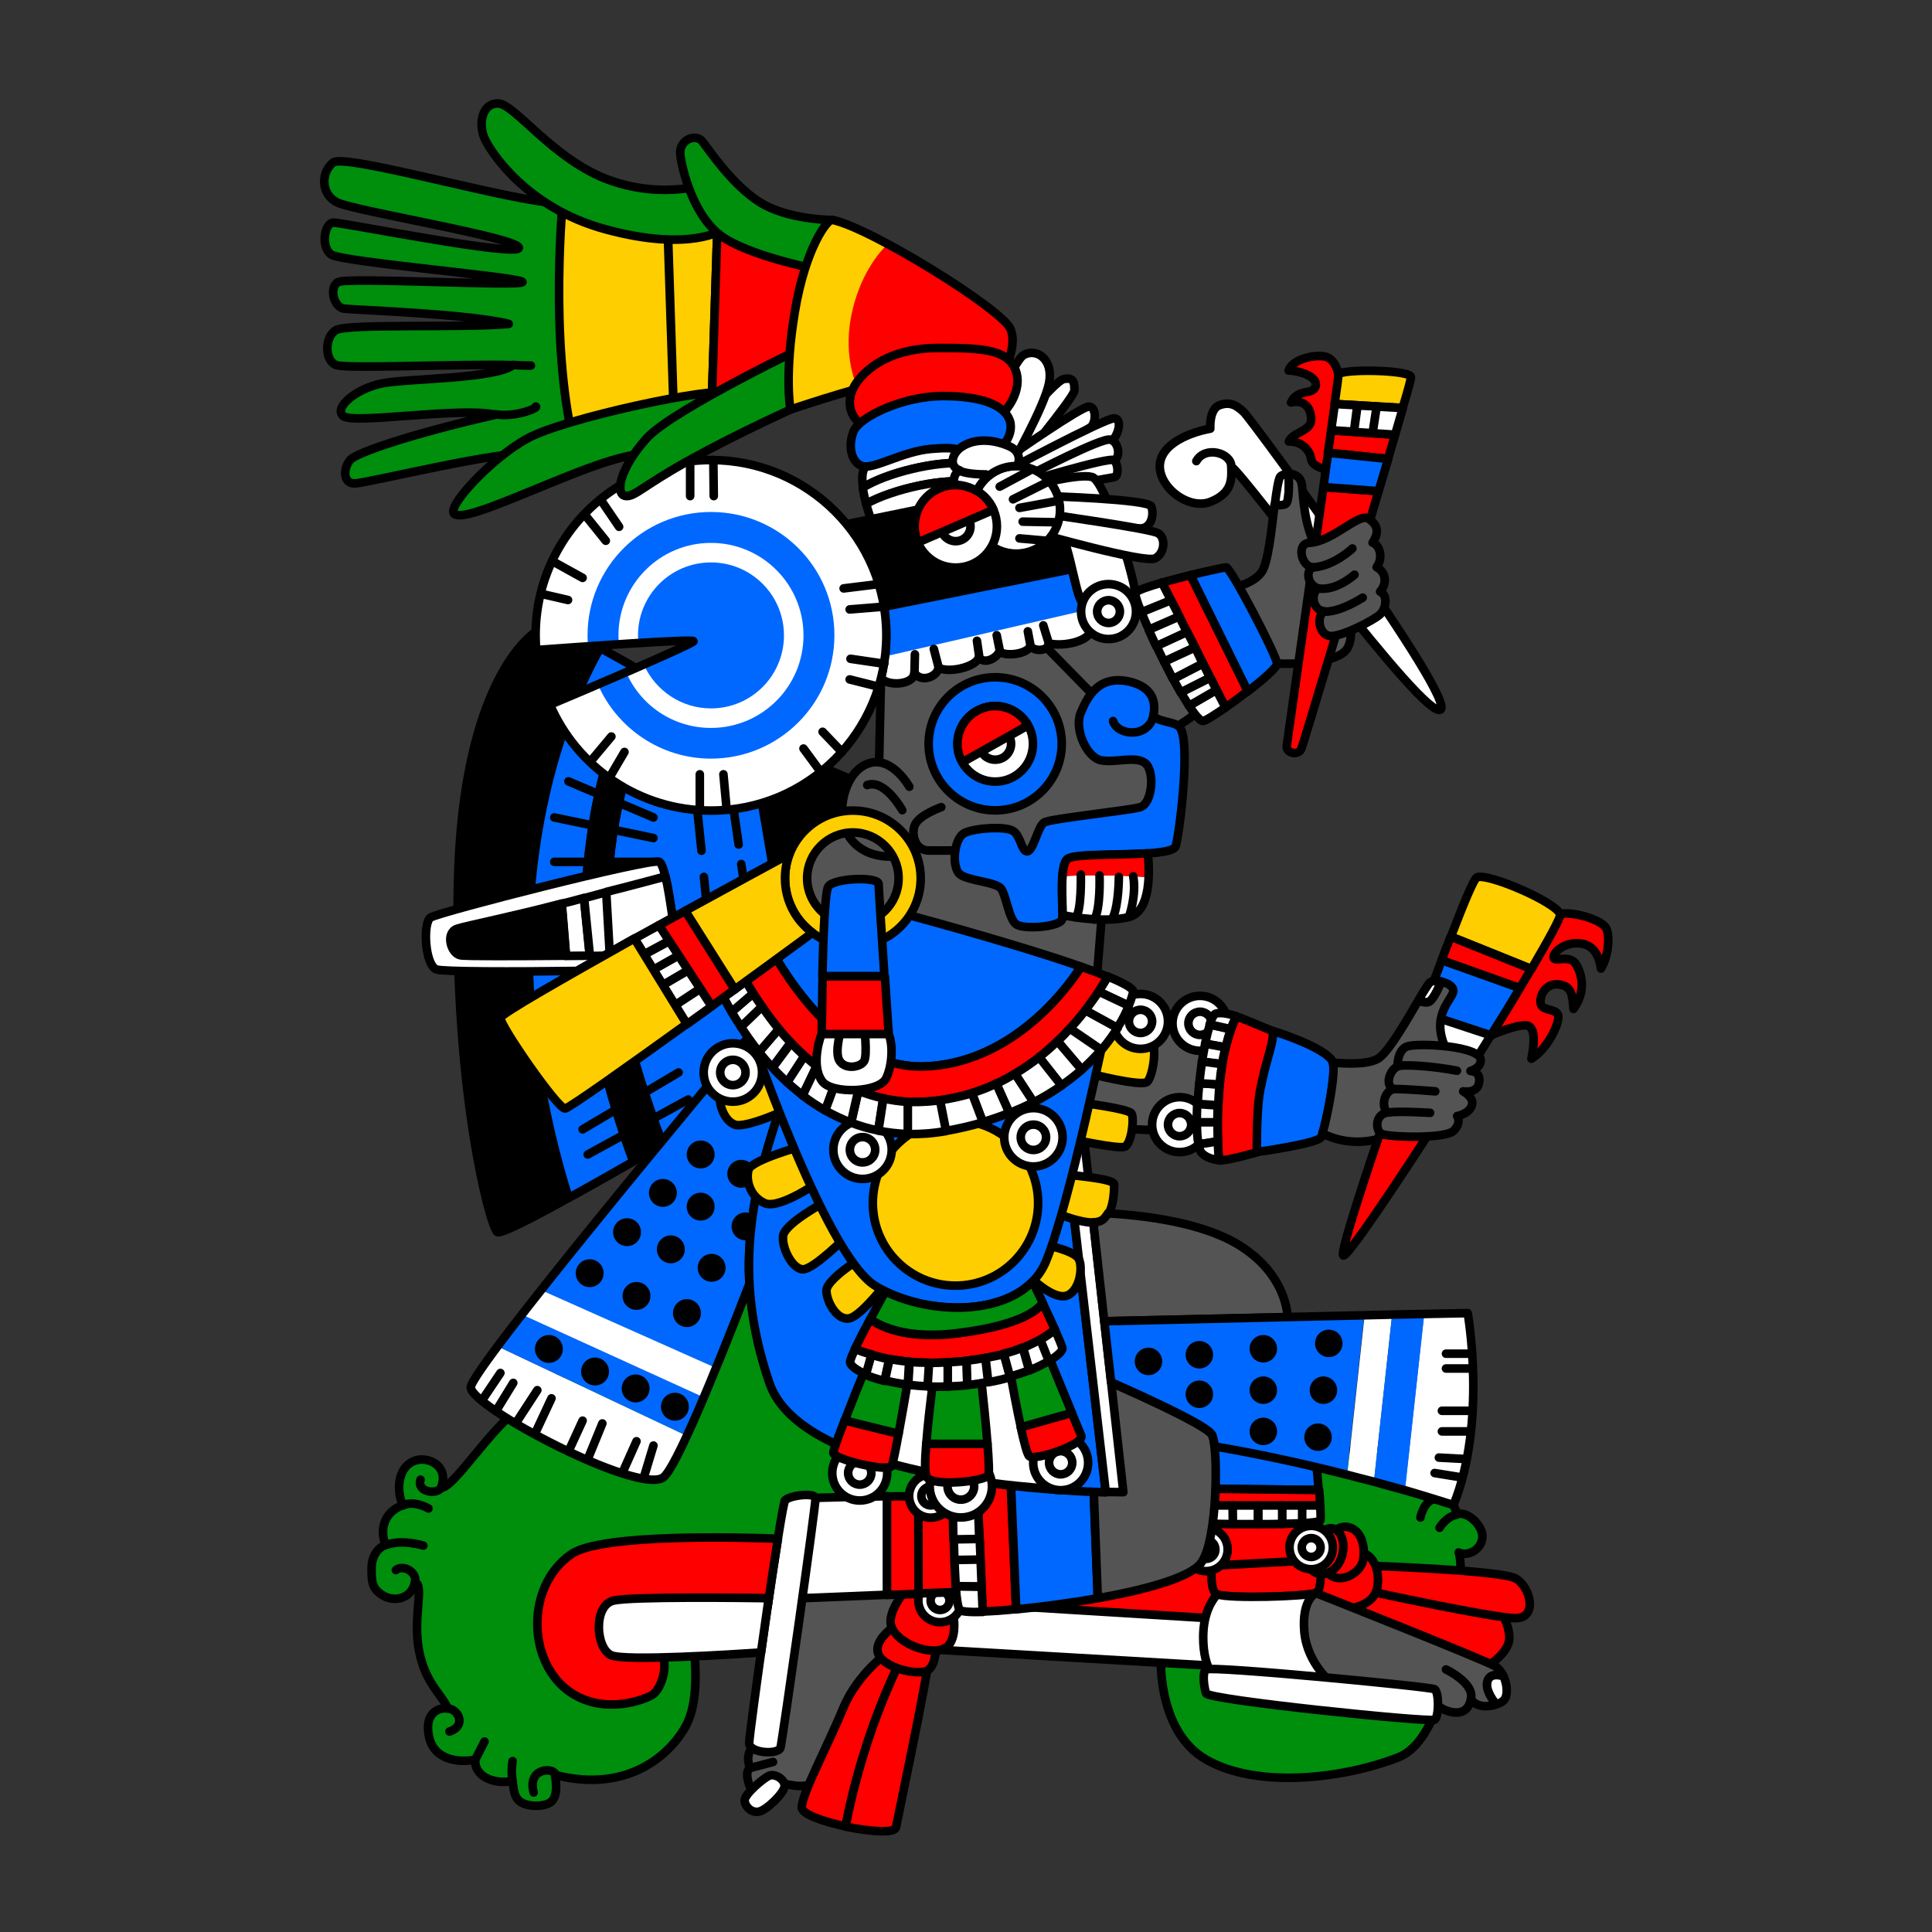 <svg version="1.1" id="Calque_1" xmlns="http://www.w3.org/2000/svg" x="0" y="0" viewBox="0 0 900 900" style="enable-background:new 0 0 900 900" xml:space="preserve"><rect x="0" y="0" width="900" height="900" fill="#333333" stroke="none"/><style>.st0,.st1,.st2,.st3{fill:#545454;stroke:#000;stroke-width:4;stroke-linecap:round;stroke-linejoin:round;stroke-miterlimit:10}.st1,.st2,.st3{fill:red}.st2,.st3{fill:#ffce00}.st3{fill:#0068ff}.st4{fill:#fff}.st4,.st5,.st6,.st7{stroke:#000;stroke-width:4;stroke-linecap:round;stroke-linejoin:round;stroke-miterlimit:10}.st6,.st7{fill:#008e0d}.st7{fill:none}.st8{fill:#fff}.st9{fill:#0068ff}.st10{fill:red}</style><path class="st0" d="m494 524.6 83.9 3.6 7.2-46-81.1-19.1z"/><path class="st1" d="M694.5 482.3s14.3-6.2 17.7-4.3c3.5 2 2.1 10.4 1.2 15.2 7.7-4.7 13.5-17.1 12.4-20.4s-8.1-1.5-8.2-6c-.1-4.4 3.4-9.3 9.3-8.1 5.9 1.2 5.5 6 6.1 11.3 5.9-8.2 4-16.2 1.1-20.9-3-4.7-10.3-.6-10.4-3.1-.1-2.4 4.8-6.9 11.5-6.6s9.6 5.1 10.6 11.8c3-4.9 4.3-13.4 2.7-18.2s-17-8.6-21.6-7.2c-4.5 1.4-18.7 5.9-18.7 5.9l-24 35.1 10.3 15.5z"/><path class="st2" d="M726.8 426c-1.4-5.5-33.8-19.5-38.8-17.3-1.3.5-5.9 11.4-12.1 27.6l37.5 15.1c8.3-14.2 13.7-24.1 13.4-25.4z"/><path class="st1" d="m713.3 451.4-37.5-15.1c-1.4 3.4-2.8 7.1-4.3 11.1l36.4 13c2-3.3 3.8-6.2 5.4-9z"/><path class="st3" d="M671.6 447.3c-2.9 7.6-6 15.9-9 24.6l31.9 10.5c4.9-7.8 9.5-15.3 13.5-22.1l-36.4-13z"/><path class="st4" d="m694.5 482.3-31.9-10.5c-2.6 6.9-5.1 14.2-7.7 21.4l27.2 8.9c4.2-6.7 8.4-13.3 12.4-19.8z"/><path class="st5" d="m345.2 359.7 9.9 57.6 73.8-19.2-8.5-73.9-4.4 47.2-66.2-28.3z"/><path class="st6" d="M323.1 767.5s3.4 22.4-3.1 35.5-26.7 32.9-61.5 23.8c.7 4.1 1.4 10.3-2.1 12.8-2.3 1.7-8.2 2.3-12.4.6-4.3-1.8-4.5-5.2-5.3-10.6-7.6 1.8-17.9-1.6-17.3-9.9-8 1.6-19.4.1-21.6-10.9s4.6-13.5 8.8-12.9c-2.7-6.6-10.7-11.8-13.5-27.5-2.8-15.6 2.7-29.8-1.8-31.4-1.3 7.2-8.9 9.6-14.6 6.4-5.6-3.2-5.6-6.8-5.6-12.8s3.2-9.8 6.7-11c-2.1-3.5-3.3-14.3 7.8-18.4-3.5-8.6-1.4-17.8 5-20.5 6.4-2.9 17 2.2 12.8 12.3 5.3 1.1 23.4-28.1 36.2-36.5 12.8-8.4 81.6-72.4 81.6-72.4l31.9 3.2 45.8 76.9s47.3 6.2 47.1 6.4c-.2.1-11.2 56-11.2 56l-56.9 4.4-41.2 1.8-15.6 34.7zM678.4 705.6c4.8-2.4 13 5.4 12.1 11-.7 5.5-6.9 8.6-11 6.6 3.6 8.2-2.1 85.3-28 95.4-25.9 10.1-65.9 14.7-89.6 1.1-23.7-13.6-21.1-49.8-21.1-49.8l6.7-78.2 42.1-17.2 70.1 1.5 7.8 22.4c.3 0 10.9-.8 10.9 7.2z"/><path class="st1" d="M551.7 713.5c.1 0 24.9 21.9 24.9 21.9v26.3L472 758.2l4.6-25.4 75.1-19.3z"/><path class="st4" d="m429.6 768.1 141 8.2c0-8.3-1.1-22.1-1.1-22.1L450 746.9l-16.4 6.8-4 14.4z"/><path class="st1" d="M698.4 749.7s4.7 6.2 4.7 13.3-10.4 13.3-10.4 13.3L629.4 760l-9-17.7 14.9-6.1 33 1.4 30.1 12.1z"/><path class="st1" d="M635.7 729.3s63.4 2.1 70.3 6c6.9 3.8 10.6 18.5 0 18.5S636.8 741 636.8 741l-1.1-11.7z"/><path class="st1" d="M631.3 723.2c5.6-1.4 11.9 5 10.4 15.7s-16.3 10.7-16.3 10.7l-22.3-2.7.5-16.2c0 .3 22.1-6.1 27.7-7.5z"/><path class="st1" d="M567.5 723.9c-4 2.9-4 16.1-1.1 18.6 3 2.6 43.9 1.3 46.9-.5s1.9-18.1 1.9-18.1-43.6-2.9-47.7 0z"/><path class="st1" d="m555.7 705.7.6 1.2 9.7 22.4 48-2.6-3.9-22.7z"/><path class="st3" d="m613 679.7-44.7-19.3-12.6 4.8 3.8 28.3 54.8.6c-.6-7.3-1.3-14.4-1.3-14.4z"/><path class="st1" d="m614.5 694.1-54.8-.6 1.1 7.9H615c-.1-2.3-.3-4.9-.5-7.3z"/><path class="st4" d="m574.1 701.3.1 8.7H586v-8.7h-11.9z"/><path class="st4" d="m560.7 701.3 1.2 8.5s5.2.1 12.4.2l-.1-8.7h-13.5zM597.2 701.3v8.6c3.4-.1 6.6-.2 9.4-.3v-8.3h-9.4zM615 701.3h-8.4v8.3c5-.3 8.3-.7 8.5-1.4.2-.8.1-3.5-.1-6.9z"/><path class="st4" d="M586.2 701.3v8.7c3.7 0 7.6 0 11.1-.1v-8.6h-11.1 0z"/><path class="st1" d="M621 713.8s3.6-4 8.4-2c4.8 2 6.7 8.4 5.6 14.9-1.1 6.5-12 12.3-17.1 5.2-5.1-7.2 3.1-18.1 3.1-18.1z"/><path class="st1" d="M615.4 714.4c5.5-6.2 12.1.1 10 9.5s-11.1 11.6-14.6 7.1 4.3-6.7 4.6-16.6z"/><circle class="st4" cx="561.8" cy="721.8" r="10.1"/><circle class="st4" cx="561.8" cy="721.8" r="4.4"/><circle class="st4" cx="610.8" cy="720.9" r="10.1"/><circle class="st4" cx="610.8" cy="720.9" r="4.4"/><path class="st4" d="m621 768.9-4.8-23.3-3.4-3.5c-5.2 1.6-39.7 2.7-45.8.6-2.3 2.6-6.5 8.6-6.5 20 0 16 6.8 20.2 6.8 20.2l58.3 5.7-4.6-19.7z"/><path class="st0" d="M693 783c1.1-3.2 4.6-3 7.4-2.2-.9-1.8-2.1-3.4-3.7-4.5-5.1-3.1-83.7-34.2-83.7-34.2s-6.7 2.8-5.4 18 13.4 24.5 13.4 24.5 46.2 6.7 48.3 9.4 13.9 8 15.9-2.4c2.7 3.8 8 3.7 11.8 2.4-2.2-2.9-5.2-7.5-4-11z"/><path class="st4" d="M693 783c-1.2 3.6 1.7 8.1 4 11 1.8-.6 3.3-1.5 3.9-2.4 1.5-2 1.3-6.8-.5-10.7-2.7-.9-6.4-1.1-7.4 2.1z"/><path class="st7" d="M673.6 777.7s13.5 6.4 11.6 13.8"/><path class="st4" d="M668.3 786.9c2.1 1.4 2.1 12.8 0 14.2s-105.7-9.2-106.5-12.3c-.9-3.1-1.9-9.4 0-11.1 1.9-1.8 104.4 8 106.5 9.2z"/><path class="st0" d="M355.8 810.8c-6.7 1.1-8.8 8.3-6.2 12.8-3 1.2-.9 7.9.5 10.3 2.1 3.9 14.4-3.2 14.4-3.2s11.2 3.1 13.3-.3c2.1-3.4 51.5-67.3 51.5-67.3l-11.4-36.3-47.6-2.9s-7.8 85.8-14.5 86.9z"/><path class="st4" d="M358.3 827.2c-2.6 1.1-11.4 8.5-11.4 11.4s3.2 6.1 6.7 5.3c3.5-.7 11.9-8.8 11.9-12s-4.6-5.8-7.2-4.7z"/><path class="st7" d="m349.1 823.7 11-2.9"/><path class="st1" d="M414.8 768.9c-1.3.9-15.1 10.3-22.1 27-7.2 17.6-19.2 39.7-19.2 46.1 0 3.1 10 6.6 20.4 8.8 3.2-16.8 11-48.7 27.6-81.4-2.7-.2-5.2-.4-6.7-.5z"/><path class="st1" d="M421.5 769.5c-16.6 32.6-24.4 64.6-27.6 81.4 11.2 2.3 23 3.3 23.5.3 1.1-5.6 14.9-71.3 14.9-76.6.1-2.9-5.6-4.4-10.8-5.1z"/><path class="st1" d="M419 756s-11.6 6.6-10.1 13.7 19.3 11.4 23.6 8.2c4.4-3.2 3.5-14.9 3.5-14.9l-17-7z"/><path class="st1" d="M423.5 739s-11.4 11.9-8 19.4 18.1 13.1 24.8 9.3c6.7-3.9 3.4-17.9 3.4-17.9L423.5 739z"/><circle class="st4" cx="437.9" cy="745.6" r="10.1"/><circle class="st7" cx="437.9" cy="745.6" r="4.4"/><path class="st4" d="M365.7 699c.7 1.9 8.2 45.5 8.2 45.5l39.4-1.6V697c-22.7.4-47.9.9-47.6 2z"/><path class="st1" d="M427.8 697c-4.5 0-9.5.1-14.6.1V743l14.7-.5-.1-45.5z"/><path class="st1" d="m457.3 741.2-9.3-44.3s-8.6 0-20.2.1l.1 45.3 29.4-1.1z"/><path class="st4" d="M365.7 699c-1.8 2.3-16.7 108.3-16.7 113s13.6 5.6 14.6 2.1c.9-3.5 16.6-113.7 16.3-116.3-.4-2.6-12.4-1.2-14.2 1.2z"/><path class="st1" d="m454.2 666.8 3.5 83.9c4.3-.1 9.7-.5 15.6-1.1l-3.9-92.5-15.2 9.7z"/><path class="st3" d="m501.6 637.1-32.1 20.1 3.9 92.5c11.4-1.1 25-2.9 38-5.2l-4-104.9c-3.6-1.6-5.8-2.5-5.8-2.5z"/><path class="st0" d="M564.7 668.6c-2.3-4.9-42.2-22.4-57.3-29l4 104.9c22.8-4 43.8-9.9 48.3-16.7 7.6-10.7 7.8-53.2 5-59.2z"/><path class="st4" d="M445.2 739c.4 6 1.1 10 1.9 11 .6.7 4.7 1.1 10.7.9l-.5-11.7-12.1-.2zM454.2 666.8l-10.5 6.6s-.1 22.9.4 43.7l12.1-.2-2-50.1zM456.4 716.9l-12.1.2c.1 3.3.2 6.5.3 9.6l12.2-.2-.4-9.6zM456.8 726.5l-12.2.2c.2 4.5.4 8.7.6 12.2l12.1.1-.5-12.5z"/><path class="st3" d="m284.8 348.7 10.7 4.7c-2.9 1.4-14 35.4-12.4 77.7 1.3 33.3 18.3 82.7 25.4 102.1 29.9-17.3 57.1-33.6 57.1-33.6l-23.4-61.2 20.6-18.2-13.1-77.1s-42.2-26.2-70.3-41.3c-9 15.9-28.2 55.6-32.7 115.8-4.6 61.5 10.7 118.2 17.9 140.6 9.4-5.1 19.8-11.1 30.4-17.1-6.2-16.6-22.8-65.5-22.8-108.3.3-52.5 12.6-84.1 12.6-84.1z"/><path class="st5" d="M247 417.5c4.5-60.1 23.6-99.9 32.7-115.8-11.7-6.4-21-10.7-23.6-10.5-8.7.9-41 26.9-42.8 121.5s14.6 157.5 18.3 161.2c1.2 1.2 15-5.7 33.3-15.9-7.2-22.3-22.5-79-17.9-140.5z"/><path class="st5" d="M283.2 431c-1.7-42.2 9.5-76.4 12.4-77.7l-10.7-4.7s-12.4 31.6-12.4 83.9c0 42.7 16.6 91.6 22.8 108.3 4.5-2.6 8.9-5.1 13.4-7.8-7.2-19.2-24.2-68.5-25.5-102z"/><path class="st7" d="m264.8 364 39.6 16.8M258.2 380.8l46.2 9.6M258.2 401.5h46.2M271.4 526.1l44.7-26.5M273.8 537.8l46.8-25.6M327.9 408.5l4.4 43.2M323 359.7l3.8 36.6M345.3 402.5l4.5 30.1M338.4 354.1l5.7 39.3"/><path class="st8" d="M219.3 646.3c0 9 77.8 50 89.6 42 2.2-1.5 6.2-8.7 11.1-19.4l-88.2-41.7c-7.7 10.3-12.5 17.4-12.5 19.1z"/><path class="st9" d="m231.7 627.1 88.2 41.7c2.4-5.2 5.1-11.3 7.9-18L243 612.2c-4.1 5.6-8 10.6-11.3 14.9zM349.1 598.1c-1.5-27.7 4.7-53 13.8-80.3-4.7-11.8-8.5-22.4-11.3-30.1-1.1-1.5-2.1-2.9-3.2-4.3-8.9 10.6-61.2 73.1-96.4 117.7l81.5 36.3c5.1-12.4 10.4-25.9 15.6-39.3z"/><path class="st8" d="M252.1 601c-3.2 3.9-6.2 7.8-8.9 11.4L328 651c1.8-4.4 3.7-8.9 5.6-13.7L252.1 601z"/><circle cx="255.7" cy="628.4" r="6.5"/><circle cx="277.2" cy="638.9" r="6.5"/><circle cx="296.1" cy="646.8" r="6.5"/><circle cx="314.4" cy="655.3" r="6.5"/><circle cx="320" cy="611.7" r="6.5"/><circle cx="296.5" cy="603.7" r="6.5"/><circle cx="274.7" cy="593.1" r="6.5"/><circle cx="292.1" cy="574" r="6.5"/><circle cx="312.5" cy="582" r="6.5"/><circle cx="331.5" cy="590.6" r="6.5"/><circle cx="308.8" cy="555.7" r="6.5"/><circle cx="326.4" cy="562.1" r="6.5"/><circle cx="347.3" cy="571.3" r="6.5"/><circle cx="326.4" cy="537.8" r="6.5"/><circle cx="345.3" cy="546.8" r="6.5"/><path class="st7" d="m233.1 639.6-8.2 12.2M239.1 644.2l-7.8 12.7M250.3 647.6l-10.1 15.5M256.9 651.4l-7.7 16.5M271.4 661.8l-6.2 13.5M280.6 663.1l-6.8 16.6M296.5 671.4l-6.6 14.8M304.4 673.4l-4.5 14.9M219.3 646.3c0 9 77.8 50 89.6 42 5.7-3.9 23.5-47.1 40.2-90.2-1.5-27.7 4.7-53 13.8-80.3-4.7-11.8-8.5-22.4-11.3-30.1-1.1-1.5-2.1-2.9-3.2-4.3-13.6 16.2-129.1 154.4-129.1 162.9z"/><path class="st3" d="M501 515.1c-16.9-6.9-120.8-47.2-135.2-5.7-15.9 45.2-24.8 83.7-7.4 134.8 14.9 43.7 125.4 50 156.7 51l-19-163.9 4.9-16.2z"/><path class="st4" d="M503.4 516.1s-.9-.3-2.3-1l-4.9 16.2L515.1 695c5.2.1 8.2.1 8.2.1l-19.9-179zM481.4 628.4l-60.9-2.8-13.1 53.9c27.8 8.8 61.3 12.7 85.1 14.3l-11.1-65.4z"/><path class="st2" d="M357.9 499.6c-2.9 0-21 3.8-22.3 8.2-1.4 4.4 1 14 6.7 16.1 5.4 1.9 26-7.8 26-7.8l5 17.9s-23.3 6.4-24.6 10.9c-1.3 4.5.4 12.4 7.6 15.6 7.1 3.1 27-11.2 27-11.2v11.2s-17.8 9.6-18.5 15.2c-.7 5.6 4.3 15.6 9.3 15.6s20.5-15.6 20.5-15.6l7.3 9.8S385 595.9 385 601.2s5.2 14.6 11.1 12.8 18.1-18.1 18.1-18.1l66-.7s10 9.9 16.2 8.5 8.3-12.7 6.2-17.1c-2.1-4.5-18.7-7.3-18.7-7.3l6.4-14.9s16.1 7.1 22.3 4.6c6.3-2.4 6.5-14.6 6.4-17.3-.1-2.9-22.7-4.3-23.6-4.8-.9-.5 3.2-16.4 3.2-16.4s22.1 4.9 25.3 3.7c3.2-1.3 4.6-13.3 3.2-15.5-1.4-2.3-24.2-5.1-24.2-5.1l3.9-13.7s25.2 6.6 27.7 4c2.4-2.4 5-16.4 1.4-20.4-3.5-4-29-3-29-3l-149 19.1z"/><path class="st3" d="M347.5 475.8s36.2 108.2 60.1 123.1 68.5 15.4 79.6-11.2c11.1-26.6 28.4-111.2 28.4-111.2l-84.9-17.6-83.2 16.9z"/><circle class="st2" cx="445.1" cy="560.4" r="38.5"/><circle class="st4" cx="341.4" cy="499.6" r="13.6"/><circle class="st4" cx="341.4" cy="499.6" r="5.9"/><circle class="st4" cx="401.8" cy="535.6" r="13.6"/><circle class="st4" cx="401.8" cy="535.6" r="5.9"/><circle class="st4" cx="481.4" cy="529.8" r="13.6"/><circle class="st4" cx="481.4" cy="529.8" r="5.9"/><circle class="st4" cx="559" cy="476.7" r="12.8"/><circle class="st4" cx="559" cy="476.7" r="5.4"/><circle class="st4" cx="531.3" cy="475.8" r="12.8"/><circle class="st4" cx="531.3" cy="475.8" r="5.4"/><circle class="st4" cx="549.5" cy="523.9" r="12.8"/><circle class="st4" cx="549.5" cy="523.9" r="5.4"/><path class="st0" d="M563.8 327.1c-.6 0-15.7 14.2-25.2 14.9-9.4.7-43-4.6-43-4.6l-20.7-38 62.2-22.3 26.7 50z"/><path class="st4" d="M563.8 199.7c-1.4.2-19.9 3.6-23.1 14.5-3.2 10.9 12.1 23.8 23.1 19.6 11-4.3 9.8-11.7 9.8-16.4 6.9 4.5 89.4 117.7 97.4 113.2s-87.9-135.1-91.5-138.5c-3.6-3.5-6.7-5.1-11.5-3.3-4.8 1.8-4.2 10.9-4.2 10.9z"/><path class="st0" d="m483.6 297.6 29.2 29.8 29.2 32.1v23.8s-25 6.7-25.6 7.8c-.5 1.1-5.3 62.5-5.3 62.5l-92.6-28.7-17.3 8.8-18.1-3.4-12-21.3 5-18.6s17.3-7.4 17-7.8 16.3-22.1 16.3-22.1l1-44.3 18.5-20.5 52.2-7.9 2.5 9.8z"/><path class="st0" d="M423.6 366.5s-7.9-14.2-18.6-11-15.1 20.1-11.5 30.1c4.4 12 17.1 14.9 27 12.8"/><path class="st7" d="M404 365.7c8.2-2.9 16.3 11.7 16.3 11.7M438.5 376s-10.6 3.7-12.4 8.5c-1.8 4.8.6 11.7 6.5 11.7h26.5"/><path class="st3" d="M430.6 496.8c38.8-1.3 64.6-33.3 72.9-46.5-32.2-11.3-85-25.3-85-25.3l-22.6 12.3-19.9-11.7-18.6 13.6c9.9 18.4 36 58.9 73.2 57.6z"/><path class="st1" d="M428.9 513.3c50.9-1.8 79.1-43.9 87.1-58.3-3.6-1.5-7.8-3.1-12.4-4.7-8.4 13.2-34.2 45.2-72.9 46.5-37.3 1.3-63.3-39.2-73.2-57.5l-14 10.3c10.7 21.2 38.7 65.3 85.4 63.7z"/><path class="st4" d="m374.6 491.8-8 12.3c2.3 2.1 4.8 4.1 7.3 6.2l6.5-13.6c-1.9-1.6-3.8-3.2-5.8-4.9z"/><path class="st4" d="m368.5 485.8-8.6 11.6c2.1 2.3 4.4 4.6 6.8 6.8l8-12.3c-2.2-2-4.2-4-6.2-6.1zM380.4 496.7l-6.5 13.6c3.3 2.6 6.8 4.9 10.5 7l5.3-14.3c-3.2-1.9-6.3-4.1-9.3-6.3zM399.9 508.1l-3.4 14.9c4 1.5 8.2 2.8 12.6 3.6l2.3-15c-4-.8-7.8-2-11.5-3.5zM362.7 479.3l-9.2 10.7c1.9 2.4 4 4.9 6.3 7.2l8.6-11.6c-2-1.9-3.9-4.1-5.7-6.3zM350.8 462.8l-10 8.6c1.3 2.2 2.8 4.6 4.4 7l9.8-9.5c-1.5-2.1-2.9-4.1-4.2-6.1z"/><path class="st4" d="m343.5 449.6-10 7.3s2.4 6 7.3 14.5l10-8.6c-3-4.9-5.4-9.4-7.3-13.2zM411.5 511.7l-2.3 15c4.5.9 9 1.4 13.9 1.6v-15c-4.1-.2-7.9-.8-11.6-1.6zM355 468.9l-9.8 9.5c2.4 3.7 5.2 7.7 8.4 11.7l9.2-10.7c-2.9-3.6-5.5-7.1-7.8-10.5zM389.7 503l-5.3 14.3c3.7 2.1 7.8 4 12 5.7l3.4-14.9c-3.5-1.5-6.9-3.2-10.1-5.1zM527.9 461.8c-.3-1.6-4.8-4-11.8-6.9-1.1 1.9-2.6 4.3-4.3 7l14 6.6c1.5-3.8 2.1-6.3 2.1-6.7zM492.6 485l11.3 13.3c3.4-3.1 6.5-6.2 9-9.2l-14.6-10c-1.6 2-3.6 4-5.7 5.9zM505.6 470.6c-2.1 2.8-4.5 5.6-7.1 8.5l14.6 10c3.1-3.6 5.5-7.1 7.6-10.3l-15.1-8.2z"/><path class="st4" d="m525.8 468.5-14-6.6c-1.7 2.7-3.8 5.5-6.2 8.7l14.9 8.2c2.5-3.9 4.2-7.4 5.3-10.3zM484 492.5l10.4 13.2c3.5-2.4 6.7-4.9 9.5-7.4L492.6 485c-2.6 2.5-5.5 5.1-8.6 7.5zM452.7 509.2l5.1 13.5c4.4-1.3 8.5-2.7 12.4-4.3l-6.1-13.7c-3.5 1.8-7.3 3.3-11.4 4.5z"/><path class="st4" d="m472.8 500.2 8.7 13.3c4.8-2.4 9-5 13-7.8l-10.4-13.2c-3.6 2.7-7.3 5.4-11.3 7.7zM437.9 512.5l2.8 14.3h.2c6.1-1.1 11.7-2.4 17-4l-5.1-13.5c-4.7 1.3-9.6 2.5-14.9 3.2zM428.9 513.3c-2 .1-3.9 0-6 0v15c5.6.1 11.5-.3 17.8-1.4l-2.8-14.3c-2.9.3-5.9.6-9 .7z"/><path class="st4" d="m464.2 504.8 6.1 13.7c3.9-1.6 7.7-3.3 11.2-5l-8.7-13.3c-2.7 1.6-5.6 3.2-8.6 4.6z"/><path class="st6" d="M258.7 94.4c-18.4 0-97.9-23.1-103.5-18.7s-6.1 14.8 2.1 18.7c8.2 3.9 84.1 16.4 84.4 21 .3 4.6-82-11.7-86.3-11.7s-6.1 11.4-1.1 14.9 89.5 10.6 89.1 12.8c-.4 2.2-81.6-2.4-85.9 0-4.3 2.4-2.2 11.8 2.9 12.4s58.5 2.4 76.6 7.1c-22.3 2-74.9-.3-80.5 2.9-5.5 3.2-5.3 14.6.3 16.3 5.6 1.8 58.5-.7 82.2 0-8.8 6.5-48.9 6.1-61 8.5-12.1 2.4-22.7 11.3-18.1 15.2 4.6 4 53.9-4.3 71-.6-35.1 7.9-64.6 17.3-67.8 21.1-3.2 3.8-3.5 10.9 2.1 10.9s71.6-16.4 82.7-13.6c11 2.8 36.9-11.6 36.9-11.6L270.7 98.8c0-.1 6.4-4.4-12-4.4z"/><path class="st7" d="M247.3 170.3c-1.4 0-4.6 0-8.2-.3M231 193c8.8 1.6 20.2-3.1 18.6-3.6"/><path class="st2" d="m310.7 94.4 3.4 104.4c5.3-1.3 12.6-4.5 17.3-5.7l3.1-96.7-23.8-2zM262.5 90.9c-.3.7-6.7 67 4.6 114.6 2.8 2.3 24.7-3 46.9-8.5l-3.4-102.6-48.1-3.5z"/><path class="st1" d="m389.7 164.4-1.8-47-51-21-2.4-.2-3.1 96.7c13.6-3.5 24-6.5 24-6.5l34.3-22z"/><path class="st6" d="M331.2 85.1s-20.9 8.2-47.1-1.1-44.4-35.8-52.1-35.8c-7.8 0-9 9.8-6.4 16 2.7 6.3 19.6 32.6 56.4 42.6 40 10.9 55 0 55 0l-5.8-21.7zM211.9 239.6c-5-2.4 16.3-25.7 33.7-35.3 17.3-9.6 88.1-24.5 93.8-21.3 5.7 3.2-26.8 26.8-26.8 26.8-14.2 1.5-20.6 1-48.2 12-27.7 11.1-47.7 20.3-52.5 17.8z"/><path class="st6" d="M383.2 126s-30.1-5.6-45-14.6c-14.9-8.8-20.5-32.5-21.3-39.4-.7-6.9 7.2-10 10.3-6.1 3.1 3.9 13.8 20.2 26.9 28.4s33.7 8.2 33.7 8.2l1.4 70.2s6.4-24.3-21 18.1C302.6 221 298 231 291.9 231s-2.9-13.3 9.3-26.8c12-13.4 77.7-44.7 77.7-44.7l4.3-33.5z"/><path class="st10" d="M470.8 153.2c-2.7-6.2-33.2-26.5-57.5-39.6-5.5 5.7-12.3 15.2-16.1 29.9-4.3 16.7-1.1 29.7 2.2 37.5 4.9-1.4 9.7-2.7 14.2-3.6 18.4-4.1 53.2-3 53.2-3s7.9-12.2 4-21.2z"/><path d="M397.3 143.7c3.7-14.7 10.4-24.3 16.1-29.9-10.7-5.7-20.2-10.1-25.6-11.2-2.1-.3-12.4 12.8-17.3 42.6-5 29.8-2.1 45.8-2.1 45.8s15.6-5.3 31.3-9.8c-3.5-7.8-6.5-20.9-2.4-37.5z" style="fill:#ffce00"/><path class="st7" d="M413.6 177.5c-18.4 4.1-45.4 13.3-45.4 13.3s-2.9-16 2.1-45.8 15.2-42.9 17.3-42.6c17.8 3.5 79.4 41.8 83.1 50.8 3.7 8.8-4 21.3-4 21.3s-34.6-1-53.1 3z"/><path class="st4" d="M466.8 207.8s23.8-30.1 28.7-31.2c5-1.1 5 2.1 5 5.3 0 3.2-29.7 39-29.7 39l-4-13.1z"/><path class="st4" d="M472.1 211.4s31.6-22 35.1-22 3.5 7.1 1.1 9.4c-2.4 2.1-36.9 20.4-36.9 20.4l.7-7.8z"/><path class="st4" d="M466.8 220.4s47.6-25.5 52.1-25.5 1.7 9.3-1.8 11.1-40.8 19-40.8 19l-9.5-4.6z"/><path class="st4" d="M480 221.1s33.1-17.3 37.2-16.3 4.9 8.5 1.8 9.5-35.9 11.4-36.9 11.7c-1.1.3-2.1-4.9-2.1-4.9zM455.1 211.4c1.1-1.8 15.9-42.9 21.9-46.1 6-3.2 13.8 2.1 11.7 13.1s-18 38.9-18 38.9l-15.6-5.9zM450.7 215.9c-1.3-2.9-2.9-5.2-4.7-6.7-8.1-6.1-39.5 2.2-43.3 8.9-1.2 2-1.2 5.3-.7 9 10.4-6.6 34.5-12.8 48.7-11.2z"/><path class="st4" d="M401.9 227.2c.3 2.4 1 5.1 1.6 7.6 12.1-6.8 37.3-12.8 50.2-9.8-.9-3.1-1.8-6.3-3.1-9-14.1-1.7-38.2 4.5-48.7 11.2z"/><path class="st4" d="M403.5 234.7c1.6 6.1 3.7 11.2 3.7 11.2l49.3-5.6s-.7-7.6-2.8-15.3c-12.9-3-38.1 2.9-50.2 9.7z"/><path class="st1" d="M405.5 199.4c-9.2-2.1-12.8-12.4-6.4-21.3 6.4-8.8 18.8-16 38-16s32.2.3 36 10.3c3.7 9.9-5.2 19.4-5.2 19.4s-53.3 9.7-62.4 7.6z"/><path class="st4" d="M476.4 225s40.6-12.4 42.6-10.6c1.9 1.8 2.3 7.4 0 7.9s-35.3 6-35.3 6l-7.3-3.3z"/><path class="st5" d="m500.5 241.7-18.4-15.6s-61.9 12.9-87.8 18.1c10.6 12.9 17.3 29 18.4 46.8l92.9-24-5.1-25.3z"/><path class="st2" d="M397.3 377.6c-17.4 0-31.6 14.2-31.6 31.6s14.2 31.6 31.6 31.6 31.6-14.2 31.6-31.6c0-17.4-14.1-31.6-31.6-31.6zm0 52.8c-11.7 0-21.3-9.6-21.3-21.3s9.6-21.3 21.3-21.3 21.3 9.6 21.3 21.3c0 11.8-9.5 21.3-21.3 21.3z"/><path class="st4" d="M382.7 481.7c-2.1 5.6-4.1 16 .3 22 4.6 6.1 26.6 5.3 29.8-1.4 3.2-6.7 3.1-16.7 1.1-20.5s-11.4-10.6-11.4-10.6-17.6 4.9-19.8 10.5z"/><path class="st7" d="M392.2 478.2s-3.8 11.7-1.1 16c2.8 4.3 10 2.9 11.5 0s0-16 0-16h-10.4z"/><path class="st1" d="M383.2 454.8c-.3 14.4-.4 26.9-.4 26.9H414s-.9-12.6-1.8-26.9h-29z"/><path class="st3" d="M409.3 411.8c0-3.5-20.5-2.9-23.4 1.1-1.6 2.2-2.4 23.5-2.8 41.8H412c-1.2-18.8-2.7-40.9-2.7-42.9z"/><circle class="st4" cx="433.6" cy="696.9" r="10.1"/><circle class="st7" cx="433.6" cy="696.9" r="4.4"/><path class="st7" d="M179.9 719.7c7.4-2.8 17.3.3 17.3.3M199.6 702.7s-6.7-4-11.9-1.4M195.9 689.3c-1.9 5.9 7.8 7.1 9.6 3.7M193.3 737c1.2-4.3-5.2-8.5-8.9-5.6M209.4 806.6c8.2-2.7 3.9-10.7-.9-10.7M238.8 829.6c-.9-4.6 0-9.2 0-9.2M225.7 811.3l-4.3 8.4M258.7 826.8c0-3.5-13.3-3.8-10.1 8.2M678.4 705.6c-4.9 1.1-7.8 6.1-7.8 6.1M661.7 706.9s1.3-7 6-8.5"/><path class="st3" d="m574.1 523.9 11.2 12.8s28.2-3.9 30.1-6.9c1.9-3 7.4-30.5 5.6-34.9-3-7-28.2-14.7-28.2-14.7l-17.3 26-1.4 17.7z"/><path class="st7" d="M647.8 532.7c-1.3.7-2.2 1.4-2.2 1.4.5.2 1.2-.4 2.2-1.4zM651.1 528c-1.3 1.9-2.4 3.6-3.4 4.7 3.3-2.1 8.1-5.6 3.4-4.7z"/><path class="st4" d="M665.5 466.7c1.9-.6 4.4-5.9 5.9-9.5-2.1-.4-4.3-.3-5.2.4-.7.5-2.8 3.8-5.4 8.3 1.6.8 3.5 1.3 4.7.8zM599.1 234.7c1.5-1.2 1.4-9.4 1.3-14-1.5 0-3 .4-3.9 1.2-.9.8-1.8 6.4-2.7 13.5 2 .2 4.3.1 5.3-.7z"/><path class="st0" d="M613.7 256.3c-6.5-12.1-6.4-24.2-7.2-30.3-.5-4-3.5-5.3-6.2-5.3.2 4.8.3 12.9-1.3 14-1 .7-3.2.7-5.3.6-1.4 11.7-3 27.5-6.2 31.5-5.1 6.5-14.9 6.3-16.8 10.2s7.2 20.5 7.2 20.5l16.8 11.6s29 1.5 33.3-7.7c5.8-12.4-8.6-34.7-14.3-45.1z"/><path class="st7" d="M557.3 214.8c4-7.2 16.3-4 16.3 2.6"/><path class="st1" d="M622.5 219.8c-1.4-.3-11.2-1.6-11.7-5.9-.5-4.1-4.5-8.5-10.4-8.2 1.6-4.3 10.4-4.8 10.4-10.2 0-5.5-3.2-9.5-9.4-8 3-6.7 10.4-3.2 11.5-7.7s-8-7.2-12.6-7.2c1.6-5 11-7.4 16.5-6.6 5.6.9 6.7 8.5 6.7 8.5l10.7 13.3-11.7 32z"/><circle class="st3" cx="463.6" cy="346.5" r="31"/><circle class="st4" cx="463.6" cy="346.5" r="17.6"/><circle class="st7" cx="463.6" cy="346.5" r="7.4"/><path class="st1" d="M448.3 355.1c-4.8-8.4-1.7-19.2 6.7-23.9 8.4-4.8 19.2-1.7 23.9 6.7l-30.6 17.2z"/><path class="st3" d="M526 317.5c-14.4-3.2-19.5 7.2-22.6 14.7-3 7.3 2.7 20.7 9.6 22s17.1-2.6 21.1 1.9c3.9 4.6 2.4 18.3-2.9 19.9s-41.6 5.3-44.7 7.1c-3.1 1.8-5 13.1-7.9 13.5-2.8.3-3-7.4-6.8-9.6-3.8-2.1-16.8-1.4-22.2.9s-6.4 16.3-2.4 19.4c3.9 3.1 16.8 3.5 19.2 6.7 2.3 3.2 3.5 13.8 6.9 16.5s20.7 1.3 21.5-2.3c.7-3.5-1.8-24.5 2.4-28 4.3-3.5 46.5-.3 50.3-5.6 1.4-1.9 7.8-50.5 1.8-56.1-2.8-2.6-10.2-2.1-12-5.3 1.3-6.5-.5-13.2-11.3-15.7z"/><path class="st7" d="M518.5 335.9c2 6.8 16.6 8.3 18.9-2.8"/><path class="st8" d="M495 408.2c-.4 6.2.1 14.2 0 18.1 5.9 1.2 20.5 3.5 30.9.9 6.8-1.7 8.8-10.4 9.2-18.5-8.6-.7-23.8-1.4-40.1-.5z"/><path class="st10" d="M535 408.6c.2-4.4-.1-8.5-.4-11.2-14 1-34.4.3-37.2 2.7-1.4 1.2-2.1 4.3-2.3 8 16.2-.8 31.4-.1 39.9.5z"/><path class="st7" d="M497.3 400.1c-3.7 3.1-2.2 19.8-2.3 26.2 5.9 1.2 20.5 3.5 30.9.9 10.5-2.7 9.6-22 8.8-29.7-14.1.9-34.5.2-37.4 2.6z"/><path class="st7" d="M501.1 427.3c2.8-2.9 2.4-19.9 2.4-19.9M509.8 428.4c3-5.5 2.4-20.6 2.4-20.6M518.5 427.3c2.7-6.1 2.7-18.8 2.7-18.8M527.9 408.2c1.6 9.2-2 18.9-2 18.9"/><path class="st9" d="M506.5 281.9c-1.1-.4-1.9-1.1-2.4-1.6-1.6-1.8-3-8.2-4.6-15.1l-87.7 17.6c.7 4.4 1.1 8.7 1.1 13.3 0 3.3-.2 6.7-.6 9.9l94.5-21.9c-.1-.8-.2-1.6-.3-2.2z"/><path class="st8" d="M412.3 305.8c-.4 3.4-1.1 6.7-1.8 9.9 3.1 4.1 15.5 3.3 15.5-2.4 3.5 5.1 11.2 1.4 11.2-2.4 5.1 2.9 18.9-.7 18.9-5.3 1.6 4.3 8.5 1.1 9.6-2.4 1.8 2.7 13.2 1.6 14.3-2.4 2.1 2.9 8.8 2.3 8.5-1.2 7.8 1.8 19.5-1.4 19.5-6.1 0-1.5-.5-5.2-1.2-9.5l-94.5 21.8z"/><path class="st7" d="m486 291.3 2.5 8.1M480 300.5l-1.2-6.4M464.3 295.9l1.4 7M456.1 305.4l-1-6.9M435 302.3l2.2 8.4M426 313.3l.2-8.5M499.4 265.1l-87.7 17.6c.7 4.4 1.1 8.7 1.1 13.3 0 6.8-.9 13.4-2.4 19.8 3.1 4.1 15.5 3.3 15.5-2.4 3.5 5.1 11.2 1.4 11.2-2.4 5.1 2.9 18.9-.7 18.9-5.3 1.6 4.3 8.5 1.1 9.6-2.4 1.8 2.7 13.2 1.6 14.3-2.4 2.1 2.9 8.8 2.3 8.5-1.2 7.8 1.8 19.5-1.4 19.5-6.1 0-1.8-.6-6.4-1.5-11.5-1.1-.4-1.9-1.1-2.4-1.6-1.5-2-2.9-8.4-4.6-15.4z"/><path class="st4" d="M482.1 226s20.2-5.5 26.6-3.8c6.4 1.7 20.5 49.2 20.5 56.6s-21.5 5.6-25.2 1.4c-3.6-4.3-6.3-33-13.3-36.5-7.1-3.5-7.1-10.3-7.1-10.3l-1.5-7.4z"/><path class="st4" d="M487.4 231.1s47.6 1.4 48.9 4.8c1.4 3.4.3 10.3-5.3 10.3s-41.8-6.6-41.8-6.6l-1.8-8.5z"/><path class="st4" d="M483.6 248.4s49.9 14.2 54.5 11.7c4.6-2.4 5-9.6 1.4-11.7-3.5-2.1-50.3-8.7-50.3-8.7l-5.6 8.7z"/><circle class="st4" cx="473.4" cy="237.5" r="20.4"/><path class="st7" d="M465.7 226.7 480 219M471.9 232.6l16.6-8.3M474.9 236.6l17.4-3.2M476.4 243l16.2.3M474.9 250.8l12.5 1.1"/><circle class="st4" cx="516.4" cy="284.9" r="12.8"/><circle class="st4" cx="516.4" cy="284.9" r="5.3"/><path class="st3" d="M401.6 217.1c-5.2-1.8-6.7-9.6-3.9-16.3 2.9-6.7 23.1-16.3 41.5-16.3s28.7 4.3 31.2 11.4c2.4 7.1-4.8 17.3-15.2 15.6-10.4-1.7-8-3.5-21.2-2.4-13.3 1-27.2 9.8-32.4 8z"/><circle class="st4" cx="445.2" cy="245.2" r="19.2"/><circle class="st7" cx="445.2" cy="245.2" r="6.9"/><path class="st1" d="M427.6 252.7c-4.1-9.7.2-21 10-25.2 9.7-4.1 21 .2 25.2 10l-35.2 15.2z"/><path class="st8" d="M331.2 214.3c-3.8 0-7.6.3-11.2.7-20.7 11.7-24 16.1-28.1 16.1-2.3 0-3.3-1.9-2.9-5.1-23.6 14.3-39.5 40.2-39.5 69.9 0 2.3.1 4.6.3 6.9 19.3-1.4 73.3-5.3 73.3-4.1 0 1.2-51.9 23.3-66.9 29.6 12.6 29 41.4 49.3 75 49.3 45.1 0 81.7-36.6 81.7-81.7s-36.6-81.6-81.7-81.6z"/><path class="st7" d="M321.5 215.4v15.7M332.3 214.3l.2 16.8M393 274.1l16.3-2M395.8 283.9l16.1-1.3M396.2 306.9l15.7 2.3M395.8 316.5l13.5 3.4M383.2 340.9l9 9.4M374.3 348.7l8.1 11M337 360.7l1.4 15.3M326 360.7v16.7M290.9 350.3l-6.1 10.4M284.8 343.1l-9.2 11M264.6 279.5l-12.6-2.9M271.4 269.2l-13.2-7.3M282.2 251.9l-9.5-11.8M288.4 245.4l-8.1-11.9"/><path class="st9" d="M331.2 238.5c-31.7 0-57.5 25.7-57.5 57.5 0 1.7.1 3.4.2 5.1 4.7-.3 9.6-.6 14.4-1-.1-1.4-.2-2.8-.2-4.1 0-23.8 19.3-43.1 43.1-43.1s43.1 19.3 43.1 43.1-19.3 43.1-43.1 43.1c-17.7 0-32.9-10.6-39.5-25.9-4.4 1.9-8.9 3.8-13.2 5.6 8.8 20.3 29.2 34.6 52.7 34.6 31.7 0 57.5-25.7 57.5-57.5s-25.8-57.4-57.5-57.4z"/><path class="st9" d="M331.2 330c18.8 0 34-15.2 34-34s-15.2-34-34-34-34 15.2-34 34c0 1.2.1 2.4.2 3.6 14.3-.9 25.7-1.4 25.7-.9s-10.3 5.2-23.2 10.9c5.4 12 17.4 20.4 31.3 20.4z"/><path class="st4" d="M307 431c2.1-1.2 4.3-2.3 6.3-3.5-1.7-12.4-4-25.3-6.3-26.1-4.5-1.6-102.7 23.5-106.4 26-3.7 2.4-2.7 22.1 2.7 24.2 2.9 1.1 36 1.1 65.5.7 8.3-4.7 17.4-9.8 26.8-15 3.8-2 7.5-4.1 11.4-6.3z"/><path class="st4" d="m261.6 421 2 24.3c3.7 0 7.4-.1 11.1-.1l-2.7-26.9c-3.3.9-6.8 1.9-10.4 2.7z"/><path class="st5" d="M213.1 432.6c-5.7 1.7-3.3 11.4 1.3 12.4 2.1.5 24.9.4 49.3.2l-2-24.3c-23.6 6.2-43.5 10.1-48.6 11.7z"/><path class="st4" d="M307 431c2.1-1.2 4.3-2.3 6.3-3.5-1-7-2.1-14.2-3.3-19.2-6.9 1.8-16.7 4.5-27.6 7.2l1.6 28.2c3.8-2.1 7.8-4.3 11.6-6.5 3.8-1.9 7.5-4 11.4-6.2zM272.1 418.4l2.7 26.9c2.2 0 4.6 0 6.8-.1.9-.4 1.6-1 2.4-1.4l-1.6-28.2c-3.4 1-6.8 1.8-10.3 2.8z"/><path class="st4" d="M307 431c-3.8 2.1-7.6 4.1-11.4 6.3l4.5 7.2 11.7-6.3-4.8-7.2zM311.8 438.4l-11.7 6.3 4.3 7 11.7-6.6zM314.5 468.2l5.5 8.9c3.8-2.8 7.8-5.5 11.5-8.3l-5.3-8.2-11.7 7.6zM316.1 445.1l-11.7 6.6 4.4 7.2 11.8-6.9z"/><path class="st4" d="m320.6 452-11.8 6.9 5.7 9.3 11.7-7.7z"/><path class="st2" d="M233.1 474.2c0 3.9 26.6 42.2 30.1 42.2 1.7 0 28.9-19.4 56.7-39.4l-24.4-39.8c-32 18-62.4 35.2-62.4 37z"/><path class="st1" d="M319.3 424.3c-4 2.2-8.2 4.5-12.3 6.7l24.6 37.7c3.6-2.7 7.2-5.3 10.7-7.8l-23-36.6z"/><path class="st2" d="M365.7 409.1c0-3.9.7-7.7 2-11.2-7.4 4-26.8 14.5-48.5 26.4l23.1 36.6c16.9-12.2 31.2-22.8 36.2-26.4-7.8-5.7-12.8-14.9-12.8-25.4z"/><path class="st1" d="m541.3 271.4 29.6 58.2c3.3-2.3 6.9-5 10.4-7.7l-26.7-54c-4.5 1.1-9.2 2.4-13.3 3.5z"/><path class="st3" d="M594.9 309.2c0-3.5-21.6-44.9-23.7-44.9-.9 0-8.3 1.6-16.6 3.6l26.7 54.2c7.2-5.6 13.6-11.2 13.6-12.9z"/><path class="st4" d="m553 294.3-14.3 6.6c1.2 2.4 2.3 4.9 3.6 7.3l14.4-6.7-3.7-7.2z"/><path class="st4" d="m549.3 287.2-14.2 6.2c1.1 2.4 2.2 4.9 3.5 7.6l14.3-6.6-3.6-7.2zM541.3 271.4c-6.5 1.9-11.7 3.6-12.3 4.8-.4.6.6 4.1 2.7 9l13.8-5.6-4.2-8.2zM545.5 279.6l-13.8 5.6c1 2.4 2.1 5.2 3.5 8.1l14.2-6.2-3.9-7.5zM560.4 309.1l-13.9 7.2c1.2 2.2 2.4 4.4 3.5 6.3l13.7-6.9-3.3-6.6zM553.9 328.8c3.1 4.7 5.6 7.6 6.9 7 1.7-.6 5.5-3.1 10.1-6.2l-4.3-8.3-12.7 7.5z"/><path class="st4" d="m563.8 315.7-13.7 6.9c1.4 2.3 2.7 4.4 3.8 6.2l12.8-7.4-2.9-5.7zM556.7 301.6l-14.4 6.7c1.4 2.8 2.8 5.4 4.1 8l13.9-7.2-3.6-7.5z"/><path class="st1" d="M599.4 347.5c-.4 3.4 5.6 4.8 6.9 1.1.9-2.3 21.2-69.8 35.9-119.8l-25.7-1.9c-7.1 50.1-16.8 118.5-17.1 120.6zM649.9 202.5l-29.8-2c-.4 3.3-1 6.7-1.5 10.4l28 2.9c1.2-4 2.3-7.8 3.3-11.3z"/><path class="st3" d="M618.7 210.9c-.7 5-1.5 10.3-2.2 16l25.7 1.9c1.6-5.2 3-10.3 4.5-15l-28-2.9z"/><path class="st0" d="M610 252.9c-6.2 0-4 11.4 1.9 11.4-3.5.6-3.5 7.8 2.1 9.8-3.7 2.7-2.4 10.3 3 10.7-4 1.7-2.7 11.4 3 11.5 5.5.1 20-7.4 22.9-10.1s3.7-9 0-10.6c3.2-3.6 3-8.9-1.6-11.4 3.2-4.3 1.4-10.5-1.9-11.4 3-4.6 2.7-8.1-1.9-11.2-4.6-2.8-16.3 10.5-27.5 11.3z"/><path class="st7" d="M630 255.5s-8.5 8.1-18.1 8.8M614 274.1c8.5 1.4 17-6.4 17-6.4M616.9 284.9c7.4.4 17.9-6.5 17.9-6.5"/><path class="st2" d="M657.3 175.7c0-3.5-33.8-4-33.8-1.1 0 .5-.6 5.5-1.8 13.6l31.7 1.8c2.6-8.3 3.9-13.7 3.9-14.3z"/><path class="st4" d="m632.4 188.9-1.7 12.3 8.7.6 1.9-12.5zM621.8 188.2c-.5 3.5-1.1 7.7-1.7 12.2l10.6.7 1.6-12.3-10.5-.6zM653.5 190.1l-12.2-.7-1.9 12.4 10.5.7c1.4-4.7 2.5-8.8 3.6-12.4z"/><circle class="st4" cx="494.1" cy="681.4" r="12.8"/><circle class="st7" cx="494.1" cy="681.4" r="5.4"/><circle class="st4" cx="400.5" cy="686.2" r="12.8"/><circle class="st7" cx="400.5" cy="686.2" r="5.4"/><circle class="st4" cx="447.6" cy="692.4" r="14.5"/><circle class="st7" cx="447.6" cy="692.4" r="6.2"/><path class="st1" d="M431.8 688.2c3.2 4.5 26.9 1.8 28.6-.9.5-.9.2-6.9-.4-14.9h-28.5c-.7 8-.8 14.4.3 15.8zM388.2 676.7c0 3.2 26 9.3 27.3 6.1.4-1.1 1.7-7.2 3.1-15l-25.1-6.2c-3.1 7.9-5.3 14.1-5.3 15.1z"/><path class="st6" d="m481.4 614.3-72.5 9.9c-.9 1.5-9.6 22.4-15.4 37.5l25.1 6.2c3-16.2 6.8-39.4 6.8-39.4l11 2.3s-3.6 24.7-4.9 41.8H460c-1.4-18-4.7-45.8-4.7-45.8l12.7-2.7s4 24.7 7.6 40.9l23.8-6.7c-6.7-16.1-18-44-18-44z"/><path class="st1" d="m499.3 658.2-23.8 6.7c1.6 7.3 3.1 12.9 4 13.5 3 2.1 25.7-5.6 24.2-9.6-.4-.8-2.1-5-4.4-10.6zM447.6 634.2c25-2.4 37.9-9.8 43.8-14.9-1.6-3.6-3.6-7.9-5.7-12.3-3 4-12.1 10.7-40.3 14.2-20.5 2.4-32.9-1.7-40.1-6.6-2.8 5.2-5.3 10.1-7.1 13.8 8.9 3.7 25.1 8.2 49.4 5.8z"/><path class="st4" d="m432.8 634.9-.7 11c3 .1 6.2.1 9.6 0v-11.3c-3.2.2-6.1.3-8.9.3zM423.7 634.4l-.6 10.7c2.9.3 5.9.6 9 .7l.7-11c-3.3 0-6.3-.1-9.1-.4z"/><path class="st4" d="M447.6 634.2c-2.1.2-4.1.3-6.1.4v11.3l5.7-.3c1.2-.1 2.2-.2 3.4-.3l-.3-11.3c-.9.1-1.7.2-2.7.2zM405.8 631.1l-2.6 9.3c2.4 1.1 5.4 2 8.8 2.9l2.2-10c-3-.7-5.8-1.5-8.4-2.2z"/><path class="st4" d="M398.4 628.3c-1.5 3.1-2.4 5.4-2.4 6.2 0 1.5 2.7 3.7 7.4 5.7l2.6-9.3c-3.1-.7-5.6-1.6-7.6-2.6zM414.4 633.1l-2.2 10c3.2.7 6.8 1.5 10.7 1.9l.6-10.7c-3.2-.2-6.2-.7-9.1-1.2zM484.4 624.2l4 10c4.3-2.6 6.5-4.8 6.5-6 0-.7-1.4-4.1-3.5-8.8-1.6 1.4-3.9 3.1-7 4.8z"/><path class="st4" d="m476.6 627.8 3 10.6c3.6-1.5 6.6-3 9-4.4l-4-10c-2.4 1.3-4.9 2.6-8 3.8zM450.3 633.9l.3 11.3c3.4-.3 6.6-.9 9.7-1.4l-1.3-11.3c-2.6.6-5.5 1-8.7 1.4zM459.1 632.6l1.3 11.3c3.7-.6 7.1-1.5 10.2-2.3l-2.9-10.7c-2.6.5-5.5 1.1-8.6 1.7z"/><path class="st4" d="m467.6 630.6 2.9 10.7c3.3-1 6.3-1.9 8.9-3l-3-10.6c-2.5 1.1-5.4 2.1-8.8 2.9z"/><path class="st6" d="M412.4 601.6c-2.2 4.1-4.7 8.6-7 12.9 7.2 4.9 19.6 9 40.1 6.6 28.2-3.4 37.3-10.1 40.3-14.2-1.6-3.3-3.2-6.7-4.8-9.9-15.3 15.7-47.4 15-68.6 4.6z"/><path class="st1" d="M266.1 724c-21.6 15-20.5 51.1 0 64.6 15.9 10.4 34.6 3.1 38.1.7 3.5-2.4 6.6-11.6 4.8-16.7-1.4-3.9 33.5-18.3 48.6-24.3 1.7-11.6 3.4-22.7 4.8-31.5-15.6-.6-82.2-2.6-96.3 7.2z"/><path class="st4" d="M285.9 745.6c-9.6 2.1-8.5 22.3-1.1 25.5 6.4 2.8 56.2-.4 69.7-1.3 1.2-8.3 2.4-16.9 3.6-25.3-12.7-.2-63.8-.8-72.2 1.1z"/><path class="st0" d="M599.9 613.6c-.7-8-4.8-22.8-23.4-34-17-10.2-43.4-13.4-60.4-14.4-1 1.7-2.1 3.1-3.8 3.7-.9.3-1.8.5-3 .5l5.1 46.1 85.5-1.9z"/><path class="st8" d="m635.7 612.8-8.1 74.3c4 1.1 8.2 2.1 12.4 3.2l8.5-77.8-12.8.3zM683.7 611.7l-20.3.4-9 82.2c7.3 2.1 15 4.5 22.7 6.9 15.7-39 6.6-89.5 6.6-89.5z"/><path class="st9" d="m648.5 612.5-8.5 77.8c4.7 1.3 9.6 2.7 14.5 4l9-82.2-15 .4zM514.3 615.5l3.2 28.4c18.1 8 45.3 20.5 47.1 24.6.4 1 .9 2.9 1.1 5.3 13 2.2 35.2 6.4 61.7 13.2l8.1-74.3-121.2 2.8z"/><path class="st7" d="m668.3 686.2 13 2.1M670.3 679l13 .7M671.7 666.8h13.5M671.7 657.2H686M673.6 637.5H686M673.6 630.6h12.1M683.7 611.7l-20.3.4-14.9.3-12.8.3-121.3 2.8 3.2 28.4c18.1 8 45.3 20.5 47.1 24.6.4 1 .9 2.9 1.1 5.3 13 2.2 35.2 6.4 61.7 13.2 4 1.1 8.2 2.1 12.4 3.2 4.7 1.3 9.6 2.7 14.5 4 7.3 2.1 15 4.5 22.7 6.9 15.7-38.9 6.6-89.4 6.6-89.4z"/><circle cx="535" cy="634.2" r="6.4"/><circle cx="558.7" cy="631.1" r="6.4"/><circle cx="558.7" cy="649.5" r="6.4"/><circle cx="588.5" cy="628.3" r="6.4"/><circle cx="588.5" cy="647.6" r="6.4"/><circle cx="588.5" cy="666.8" r="6.4"/><circle cx="614" cy="669.5" r="6.4"/><circle cx="616.5" cy="647.6" r="6.4"/><circle cx="619" cy="625.8" r="6.4"/><path class="st1" d="M592.8 480.3s-14.2-6-16.8-6.8c-2.9 6-6.5 16.3-7.9 32.8-1.2 13.8-.9 25.6-.2 34.3 3.2.3 17.6-3.8 17.6-3.8s-.3-20.1 1.6-29.3c2.8-14.6 6.7-22.6 5.7-27.2z"/><path class="st4" d="m558.3 533.1 9-1.4c-.1-2.8-.1-5.7-.1-8.9h-9.6c-.1 4 .2 7.6.7 10.3zM557.5 522.8h9.6c0-2.4.1-5.1.2-7.8l-9.6-.7c-.1 2.9-.2 5.8-.2 8.5zM557.9 514.2l9.6.7c.1-2.8.3-5.7.5-8.7 0-.3.1-.6.1-1l-9.4-.6c-.4 3.3-.6 6.5-.8 9.6z"/><path class="st4" d="M560.1 537.4c1.9 1.8 4.7 2.7 7.7 3-.2-2.7-.4-5.5-.5-8.7l-9 1.4c.4 2.1.9 3.6 1.8 4.3zM573.4 479.5l-9.8-2.2c-.7 2.3-1.5 5.4-2.2 8.9l9.5 1.7c.8-3.2 1.6-6.1 2.5-8.4z"/><path class="st4" d="M561.4 486.2c-.5 2.6-1 5.4-1.5 8.4l9.4 1.2c.4-2.9 1-5.5 1.6-7.9l-9.5-1.7zM575.9 473.4c-4.1-1.4-8-1.9-9.8-1.1-.7.4-1.7 2.1-2.6 4.9l9.8 2.2c.9-2.4 1.8-4.3 2.6-6z"/><path class="st4" d="m558.7 504.6 9.4.6c.3-3.4.7-6.5 1.2-9.5l-9.4-1.2c-.4 3.4-.9 6.7-1.2 10.1z"/><path class="st0" d="M677 461.7c.1-2.3-2.8-3.8-5.6-4.4-1.5 3.6-3.9 8.7-5.9 9.5-1.3.4-3.1 0-4.8-.7-5.4 9.2-13.3 23-18.1 26.6-4 3.1-13.9 3-21.8 2.3h0c1.7 3.8-2.6 26-4.8 33 4.4 2.2 15 6.4 28.7 1.8 3-1 4.9-1.5 6.3-1.7 5.5-8.6 13.5-23.4 18.5-24.6l4.6-13.9c-8.5-16.5 2.7-24 2.9-27.9z"/><path class="st1" d="M649 509.9c-13.3 38.3-24.6 73.3-23.3 74.9 1.4 1.8 25.1-33.5 49.3-71.4l-26-3.5z"/><path class="st4" d="M654.9 493.2c-2 5.5-3.9 11.2-5.9 16.7l25.9 3.5c2.4-3.7 4.8-7.6 7.1-11.3l-27.1-8.9z"/><path class="st0" d="M651 496.8c-3.8 1.8-5.9 8.8-1.9 10.5-5.6 1.7-5.4 10.9-1.9 10.9-6.8.2-6.7 8.4-3.6 10 3.2 1.6 29.6 2.4 33.5-1.4s1.7-6.9 1.7-6.9 5.4-.9 6.8-4.8c1.4-3.9-4-6.7-4-6.7s6.7 1.2 7.4-4.1c.9-5.4-4-5.4-4-5.4s4.7-1.2 4.8-4.9c.3-6.9-29.8-8.3-34.4-6.5s-4.4 9.3-4.4 9.3"/><path class="st7" d="M678.7 498.8c-10.5-2.1-25.3-3.2-27.8-2M649.1 507.3c7.2 0 19.5 1.1 19.5 1.1M666.2 518.4s-14.4-.9-18.9-.2M331.2 214.3c-3.8 0-7.6.3-11.2.7-20.7 11.7-24 16.1-28.1 16.1-2.3 0-3.3-1.9-2.9-5.1-23.6 14.3-39.5 40.2-39.5 69.9 0 2.3.1 4.6.3 6.9 19.3-1.4 73.3-5.3 73.3-4.1 0 1.2-51.9 23.3-66.9 29.6 12.6 29 41.4 49.3 75 49.3 45.1 0 81.7-36.6 81.7-81.7s-36.6-81.6-81.7-81.6z"/><path class="st4" d="M455 228.7c3.3-6.8 10.3-11.6 18.4-11.6h.6c.4-1.1 2.4-6.4-3.8-9.2-8.7-3.8-16.8-3.3-22.1.2-4.9 3.2-6.1 9.2-1.1 11-2.6 1.6-3.1 4.4-2.2 6.7 3.6.1 7.1 1.1 10.2 2.9z"/><path class="st7" d="M447 219.2c1.9 1.2 7 1.8 12.3 1.8"/></svg>